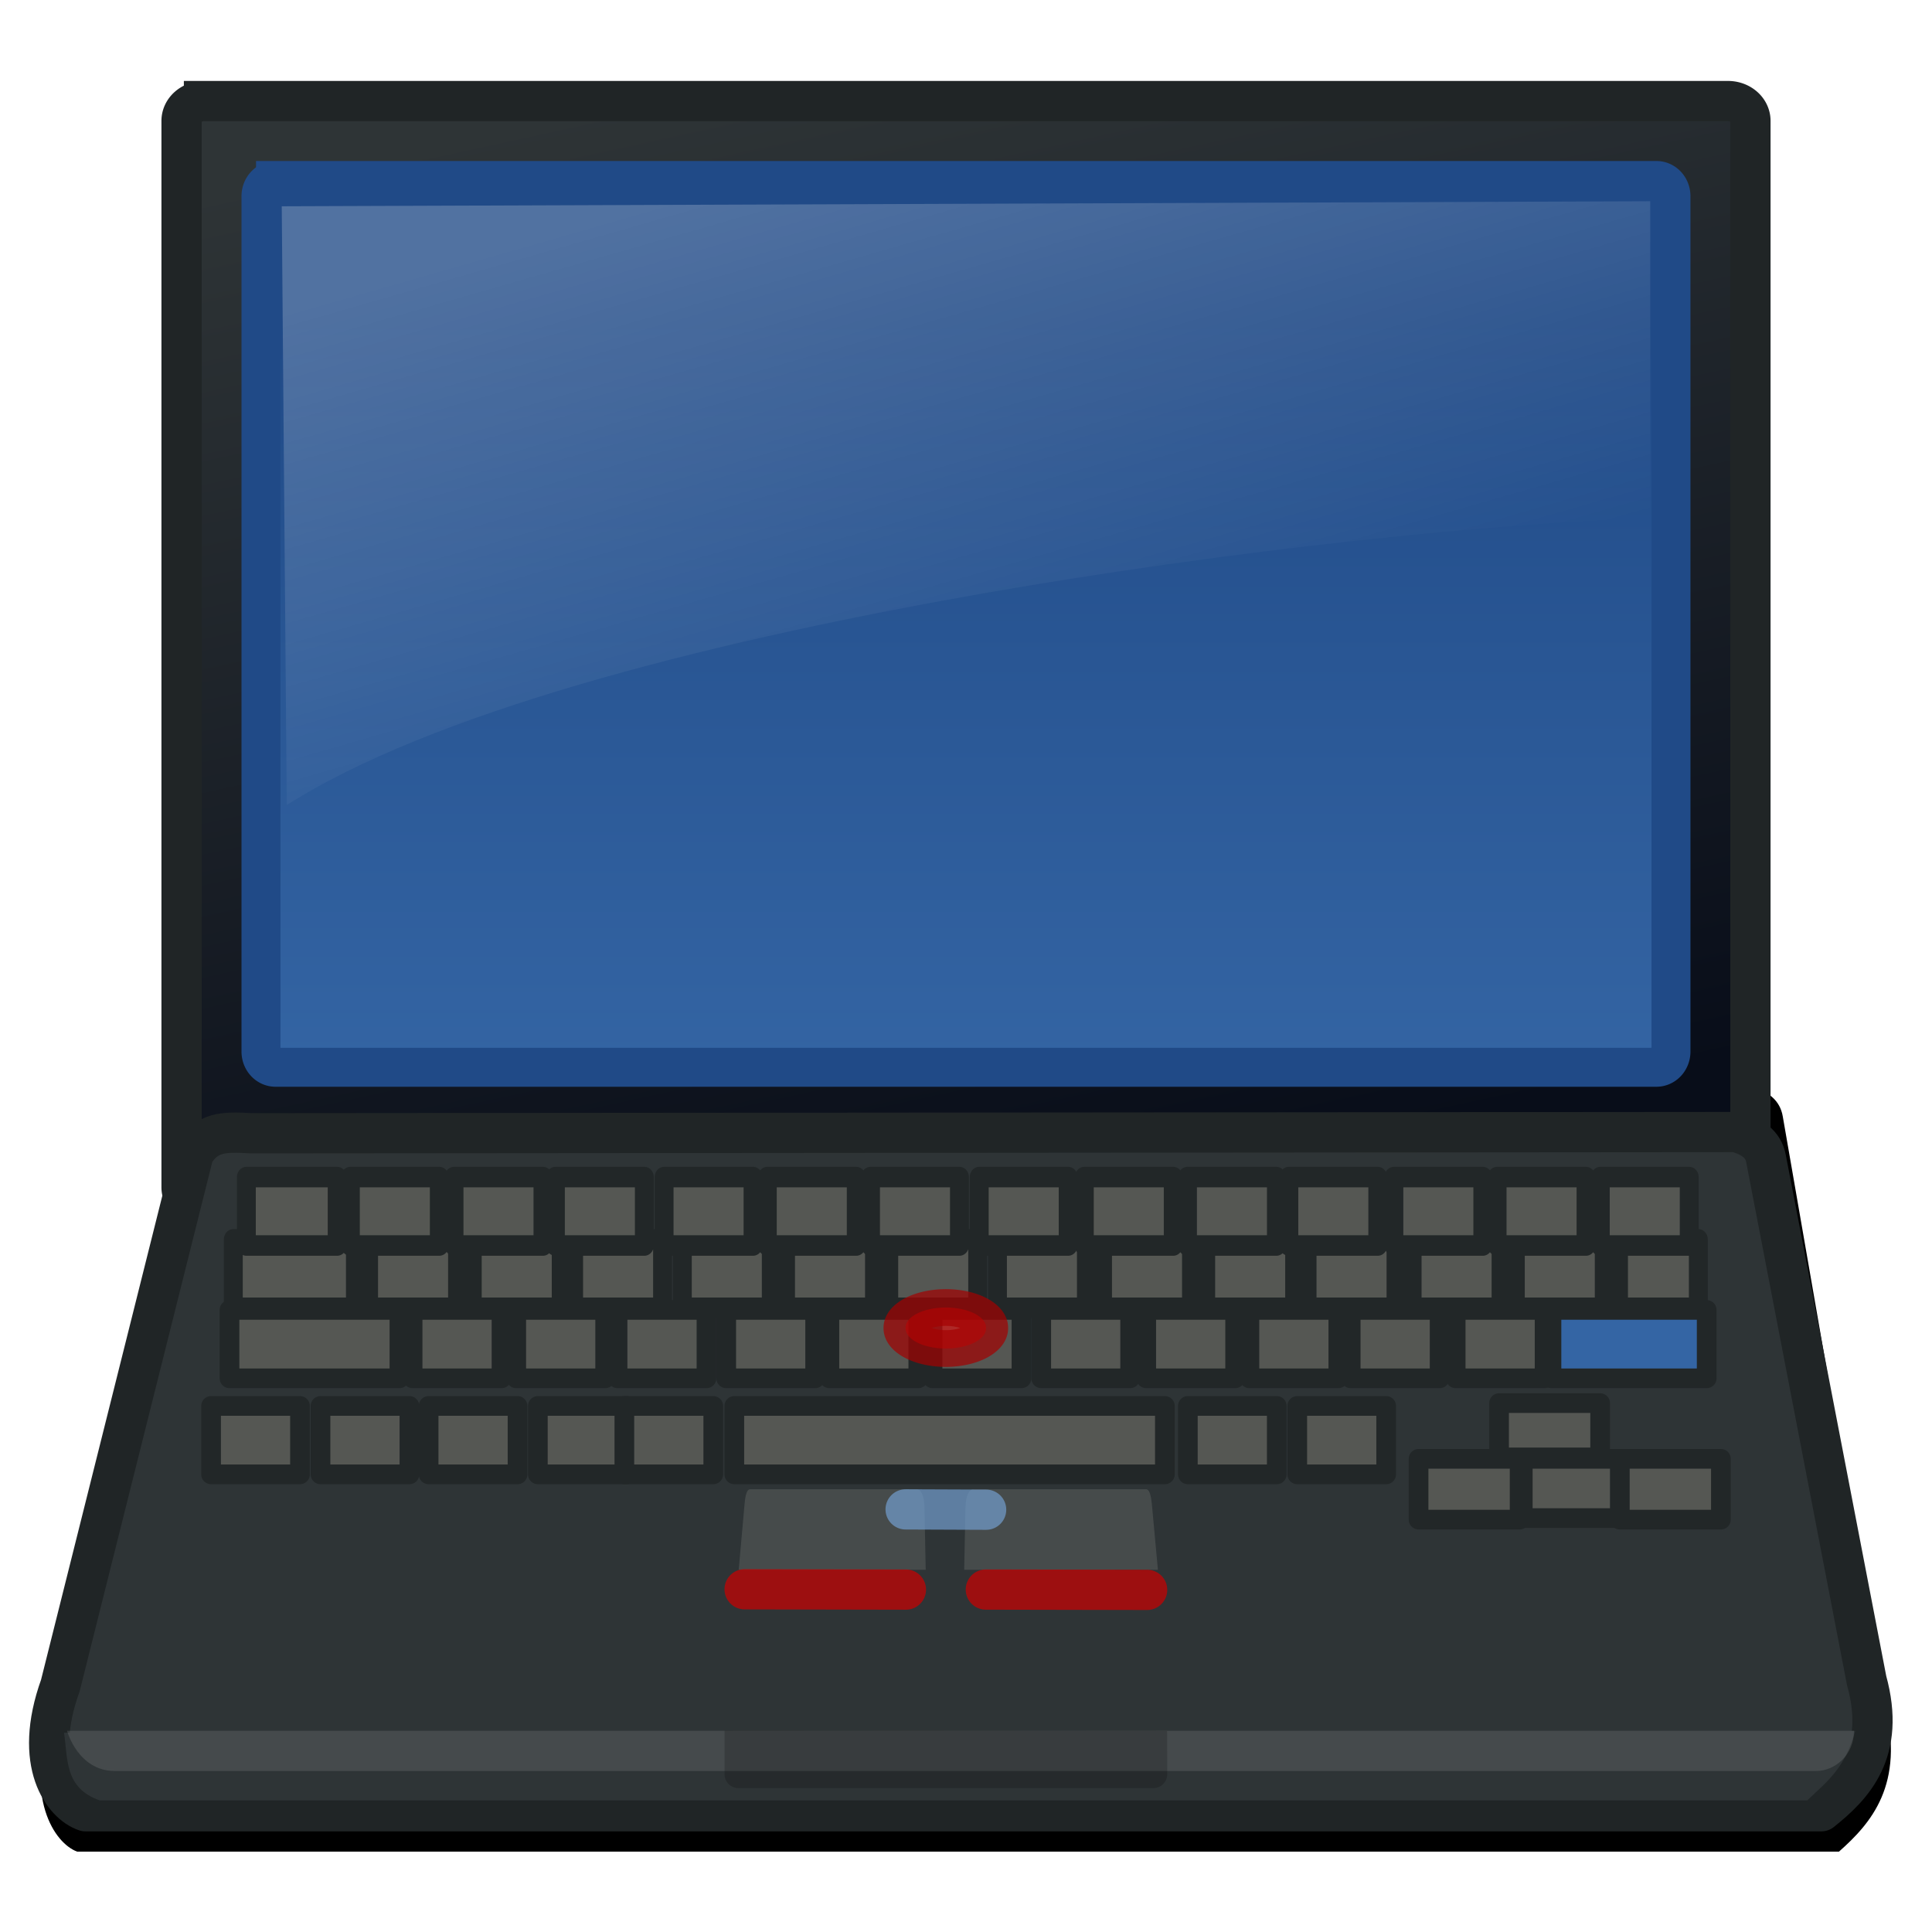 <svg viewBox="0 0 48 48" xmlns="http://www.w3.org/2000/svg">
<defs>
<filter height="1.203" id="filter5450" width="1.076" x="-.038" y="-.102">
<feGaussianBlur stdDeviation=".715"/>
</filter>
<filter height="1.95" id="filter4794" width="1.505" x="-.253" y="-.475">
<feGaussianBlur stdDeviation="2.344"/>
</filter>
<linearGradient gradientTransform="matrix(1.062,0,0,1,-1.5,-.875)" gradientUnits="userSpaceOnUse" id="linearGradient5418" x1="21.088" x2="25.175" y1="4.739" y2="18.138">
<stop offset="0" stop-color="#fff"/>
<stop offset="1" stop-color="#fff" stop-opacity="0"/>
</linearGradient>
<linearGradient gradientUnits="userSpaceOnUse" id="linearGradient5426" x2="0" y1="26.942" y2="7.846">
<stop offset="0" stop-color="#3465a4"/>
<stop offset="1" stop-color="#204a87"/>
</linearGradient>
<linearGradient gradientUnits="userSpaceOnUse" id="linearGradient5623" x2="0" y1="30.941" y2="48.972">
<stop offset="0" stop-color="#2e5d9c"/>
<stop offset="1" stop-color="#2e5d9c" stop-opacity="0"/>
</linearGradient>
<linearGradient gradientUnits="userSpaceOnUse" id="linearGradient5741" x1="17.799" x2="24" y1="2.011" y2="30.489">
<stop offset="0" stop-color="#2e3436"/>
<stop offset="1" stop-color="#080d19"/>
</linearGradient>
</defs>
<path d="m4.812,29.363-3.312,13.219c-.704,1.954.084,2.946.625,3.125h43.125c.788-.629 1.614-1.476 1.125-3.25l-2.5-12.969c-.066-.357-.352-.549-.75-.656l-36.875.031c-.721-.044-1.1-.027-1.438.5z" fill-rule="evenodd" filter="url(#filter5450)" transform="matrix(1.015,0,0,1.126,-.24,-5.463)"/>
<path d="m5.068,2.511h37.864a.557,.492 0 0,1 .557.492v26.494a.557,.492 0 0,1 -.557.492h-37.864a.557,.492 0 0,1 -.557-.492v-26.494a.557,.492 0 0,1 .557-.492" fill="url(#linearGradient5741)" fill-rule="evenodd" stroke="#202526" stroke-linecap="square" stroke-linejoin="round"/>
<path d="m4.812,28.656-3.312,13.219c-.704,1.954.084,2.946.625,3.125h43.125c.788-.629 1.614-1.476 1.125-3.25l-2.5-12.969c-.066-.357-.352-.549-.75-.656l-36.875.031c-.721-.044-1.1-.027-1.438.5z" fill="#2e3436" fill-rule="evenodd" stroke="#202526" stroke-linecap="square" stroke-linejoin="round"/>
<g fill="#555753" fill-rule="evenodd" stroke="#222728" stroke-linecap="square" stroke-linejoin="round" stroke-width=".453" transform="matrix(1.036,0,0,1.125,-2.227,-6.472)">
<path d="m7.745,33.123h2.928v1.511h-2.928z" fill="#555753" fill-rule="evenodd" stroke="#222728" stroke-linecap="square" stroke-linejoin="round" stroke-width=".453"/>
<path d="m10.989,33.123h2.133v1.511h-2.133z" fill="#555753" fill-rule="evenodd" stroke="#222728" stroke-linecap="square" stroke-linejoin="round" stroke-width=".453"/>
<path d="m13.475,33.123h2.133v1.511h-2.133z" fill="#555753" fill-rule="evenodd" stroke="#222728" stroke-linecap="square" stroke-linejoin="round" stroke-width=".453"/>
<path d="m15.906,33.123h2.133v1.511h-2.133z" fill="#555753" fill-rule="evenodd" stroke="#222728" stroke-linecap="square" stroke-linejoin="round" stroke-width=".453"/>
<path d="m18.513,33.123h2.133v1.511h-2.133z" fill="#555753" fill-rule="evenodd" stroke="#222728" stroke-linecap="square" stroke-linejoin="round" stroke-width=".453"/>
<path d="m20.988,33.123h2.133v1.511h-2.133z" fill="#555753" fill-rule="evenodd" stroke="#222728" stroke-linecap="square" stroke-linejoin="round" stroke-width=".453"/>
<path d="m23.463,33.123h2.133v1.511h-2.133z" fill="#555753" fill-rule="evenodd" stroke="#222728" stroke-linecap="square" stroke-linejoin="round" stroke-width=".453"/>
<path d="m26.07,33.123h2.133v1.511h-2.133z" fill="#555753" fill-rule="evenodd" stroke="#222728" stroke-linecap="square" stroke-linejoin="round" stroke-width=".453"/>
<path d="m28.59,33.123h2.133v1.511h-2.133z" fill="#555753" fill-rule="evenodd" stroke="#222728" stroke-linecap="square" stroke-linejoin="round" stroke-width=".453"/>
<path d="m31.064,33.123h2.133v1.511h-2.133z" fill="#555753" fill-rule="evenodd" stroke="#222728" stroke-linecap="square" stroke-linejoin="round" stroke-width=".453"/>
<path d="m33.495,33.123h2.133v1.511h-2.133z" fill="#555753" fill-rule="evenodd" stroke="#222728" stroke-linecap="square" stroke-linejoin="round" stroke-width=".453"/>
<path d="m36.014,33.123h2.133v1.511h-2.133z" fill="#555753" fill-rule="evenodd" stroke="#222728" stroke-linecap="square" stroke-linejoin="round" stroke-width=".453"/>
<path d="m38.489,33.123h2.133v1.511h-2.133z" fill="#555753" fill-rule="evenodd" stroke="#222728" stroke-linecap="square" stroke-linejoin="round" stroke-width=".453"/>
<path d="m40.964,33.123h1.914v1.511h-1.914z" fill="#555753" fill-rule="evenodd" stroke="#222728" stroke-linecap="square" stroke-linejoin="round" stroke-width=".453"/>
</g>
<path d="m5.702,32.544h4.222v1.7h-4.222z" fill="#555753" fill-rule="evenodd" stroke="#222728" stroke-linecap="square" stroke-linejoin="round" stroke-width=".489"/>
<path d="m10.251,32.544h2.209v1.7h-2.209z" fill="#555753" fill-rule="evenodd" stroke="#222728" stroke-linecap="square" stroke-linejoin="round" stroke-width=".489"/>
<path d="m12.826,32.544h2.209v1.7h-2.209z" fill="#555753" fill-rule="evenodd" stroke="#222728" stroke-linecap="square" stroke-linejoin="round" stroke-width=".489"/>
<path d="m15.343,32.544h2.209v1.7h-2.209z" fill="#555753" fill-rule="evenodd" stroke="#222728" stroke-linecap="square" stroke-linejoin="round" stroke-width=".489"/>
<path d="m18.043,32.544h2.209v1.7h-2.209z" fill="#555753" fill-rule="evenodd" stroke="#222728" stroke-linecap="square" stroke-linejoin="round" stroke-width=".489"/>
<path d="m20.606,32.544h2.209v1.7h-2.209z" fill="#555753" fill-rule="evenodd" stroke="#222728" stroke-linecap="square" stroke-linejoin="round" stroke-width=".489"/>
<path d="m23.169,32.544h2.209v1.7h-2.209z" fill="#555753" fill-rule="evenodd" stroke="#222728" stroke-linecap="square" stroke-linejoin="round" stroke-width=".489"/>
<path d="m25.869,32.544h2.209v1.7h-2.209z" fill="#555753" fill-rule="evenodd" stroke="#222728" stroke-linecap="square" stroke-linejoin="round" stroke-width=".489"/>
<path d="m28.478,32.544h2.209v1.7h-2.209z" fill="#555753" fill-rule="evenodd" stroke="#222728" stroke-linecap="square" stroke-linejoin="round" stroke-width=".489"/>
<path d="m31.041,32.544h2.209v1.7h-2.209z" fill="#555753" fill-rule="evenodd" stroke="#222728" stroke-linecap="square" stroke-linejoin="round" stroke-width=".489"/>
<path d="m33.558,32.544h2.209v1.7h-2.209z" fill="#555753" fill-rule="evenodd" stroke="#222728" stroke-linecap="square" stroke-linejoin="round" stroke-width=".489"/>
<path d="m36.166,32.544h2.209v1.7h-2.209z" fill="#555753" fill-rule="evenodd" stroke="#222728" stroke-linecap="square" stroke-linejoin="round" stroke-width=".489"/>
<path d="m38.546,32.544h3.856v1.7h-3.856z" fill="#3465a4" fill-rule="evenodd" stroke="#222728" stroke-linecap="square" stroke-linejoin="round" stroke-width=".489"/>
<path d="m6.845,4.484h34.309a.361,.39 0 0,1 .361.39v21.252a.361,.39 0 0,1 -.361.39h-34.309a.361,.39 0 0,1 -.361-.39v-21.252a.361,.39 0 0,1 .361-.39" fill="url(#linearGradient5426)" fill-rule="evenodd" stroke="#204a87" stroke-linecap="square" stroke-linejoin="round" stroke-width=".968"/>
<path d="m10.649,34.93h2.209v1.7h-2.209z" fill="#555753" fill-rule="evenodd" stroke="#222728" stroke-linecap="square" stroke-linejoin="round" stroke-width=".489"/>
<path d="m13.363,34.93h2.209v1.7h-2.209z" fill="#555753" fill-rule="evenodd" stroke="#222728" stroke-linecap="square" stroke-linejoin="round" stroke-width=".489"/>
<path d="m18.244,34.93h10.697v1.7h-10.697z" fill="#555753" fill-rule="evenodd" stroke="#222728" stroke-linecap="square" stroke-linejoin="round" stroke-width=".489"/>
<path d="m29.512,34.93h2.209v1.7h-2.209z" fill="#555753" fill-rule="evenodd" stroke="#222728" stroke-linecap="square" stroke-linejoin="round" stroke-width=".489"/>
<path d="m32.23,34.93h2.209v1.7h-2.209z" fill="#555753" fill-rule="evenodd" stroke="#222728" stroke-linecap="square" stroke-linejoin="round" stroke-width=".489"/>
<path d="m35.244,36.244h2.511v1.511h-2.511z" fill="#555753" fill-rule="evenodd" stroke="#222728" stroke-linecap="square" stroke-linejoin="round" stroke-width=".489"/>
<path d="m37.244,34.86h2.511v1.349h-2.511z" fill="#555753" fill-rule="evenodd" stroke="#222728" stroke-linecap="square" stroke-linejoin="round" stroke-width=".489"/>
<path d="m37.833,36.244h2.923v1.473h-2.923z" fill="#555753" fill-rule="evenodd" stroke="#222728" stroke-linecap="square" stroke-linejoin="round" stroke-width=".489"/>
<path d="m40.244,36.244h2.511v1.511h-2.511z" fill="#555753" fill-rule="evenodd" stroke="#222728" stroke-linecap="square" stroke-linejoin="round" stroke-width=".489"/>
<path d="m7.963,34.93h2.209v1.7h-2.209z" fill="#555753" fill-rule="evenodd" stroke="#222728" stroke-linecap="square" stroke-linejoin="round" stroke-width=".489"/>
<path d="m5.244,34.93h2.209v1.7h-2.209z" fill="#555753" fill-rule="evenodd" stroke="#222728" stroke-linecap="square" stroke-linejoin="round" stroke-width=".489"/>
<g fill="#555753" fill-rule="evenodd" stroke="#222728" stroke-linecap="square" stroke-linejoin="round" stroke-width=".453" transform="matrix(1.036,0,0,1.125,-2.68,-8.019)">
<path d="m8.495,33.123h2.178v1.511h-2.178z" fill="#555753" fill-rule="evenodd" stroke="#222728" stroke-linecap="square" stroke-linejoin="round" stroke-width=".453"/>
<path d="m10.989,33.123h2.133v1.511h-2.133z" fill="#555753" fill-rule="evenodd" stroke="#222728" stroke-linecap="square" stroke-linejoin="round" stroke-width=".453"/>
<path d="m13.475,33.123h2.133v1.511h-2.133z" fill="#555753" fill-rule="evenodd" stroke="#222728" stroke-linecap="square" stroke-linejoin="round" stroke-width=".453"/>
<path d="m15.906,33.123h2.133v1.511h-2.133z" fill="#555753" fill-rule="evenodd" stroke="#222728" stroke-linecap="square" stroke-linejoin="round" stroke-width=".453"/>
<path d="m18.513,33.123h2.133v1.511h-2.133z" fill="#555753" fill-rule="evenodd" stroke="#222728" stroke-linecap="square" stroke-linejoin="round" stroke-width=".453"/>
<path d="m20.988,33.123h2.133v1.511h-2.133z" fill="#555753" fill-rule="evenodd" stroke="#222728" stroke-linecap="square" stroke-linejoin="round" stroke-width=".453"/>
<path d="m23.463,33.123h2.133v1.511h-2.133z" fill="#555753" fill-rule="evenodd" stroke="#222728" stroke-linecap="square" stroke-linejoin="round" stroke-width=".453"/>
<path d="m26.07,33.123h2.133v1.511h-2.133z" fill="#555753" fill-rule="evenodd" stroke="#222728" stroke-linecap="square" stroke-linejoin="round" stroke-width=".453"/>
<path d="m28.59,33.123h2.133v1.511h-2.133z" fill="#555753" fill-rule="evenodd" stroke="#222728" stroke-linecap="square" stroke-linejoin="round" stroke-width=".453"/>
<path d="m31.064,33.123h2.133v1.511h-2.133z" fill="#555753" fill-rule="evenodd" stroke="#222728" stroke-linecap="square" stroke-linejoin="round" stroke-width=".453"/>
<path d="m33.495,33.123h2.133v1.511h-2.133z" fill="#555753" fill-rule="evenodd" stroke="#222728" stroke-linecap="square" stroke-linejoin="round" stroke-width=".453"/>
<path d="m36.014,33.123h2.133v1.511h-2.133z" fill="#555753" fill-rule="evenodd" stroke="#222728" stroke-linecap="square" stroke-linejoin="round" stroke-width=".453"/>
<path d="m38.489,33.123h2.133v1.511h-2.133z" fill="#555753" fill-rule="evenodd" stroke="#222728" stroke-linecap="square" stroke-linejoin="round" stroke-width=".453"/>
<path d="m40.964,33.123h2.133v1.511h-2.133z" fill="#555753" fill-rule="evenodd" stroke="#222728" stroke-linecap="square" stroke-linejoin="round" stroke-width=".453"/>
</g>
<path d="m1.591,43.05c.098.644.003,1.371.884,1.679h42.426c.499-.476.927-.783 1.193-1.724l-44.504.044z" fill="#2e3436" fill-rule="evenodd"/>
<path d="m7,5.125 .125,14.875c7.119-4.526 26.595-6.918 33.875-7.125v-7.875l-34,.125z" fill="url(#linearGradient5418)" fill-rule="evenodd" opacity=".218"/>
<path d="m1.666,43h44.396c0,.619-.488,1-.938,1h-42.271c-.918,0-1.188-1-1.188-1z" fill="#eeeeec" fill-rule="evenodd" opacity=".12"/>
<path d="m13.081,29.438h22.274l-3.536,11.844h-15.733l-3.005-11.844z" fill="url(#linearGradient5623)" fill-rule="evenodd" filter="url(#filter4794)" opacity=".3" transform="matrix(1.482,0,0,.929,28.619,2.659)"/>
<path d="m28.997,43.006 .003,1.074c0,.191-.154.345-.345.345h-10.309c-.191,0-.345-.154-.345-.345v-1.083l10.997.008z" fill-rule="evenodd" opacity=".185"/>
<path d="m18.501,37.34-.148,1.66h4.646l-.031-1.538c-.007-.312-.088-.456-.188-.462h-4.154c-.063.009-.104.124-.125.34z" fill="#888a85" fill-rule="evenodd" opacity=".27"/>
<path d="m28.615,37.34 .153,1.66h-4.813l.032-1.538c.007-.312.092-.456.194-.462h4.303c.065.009.108.124.13.34z" fill="#888a85" fill-rule="evenodd" opacity=".27"/>
<path d="m9.369,59.977a2.873,1.724 0 1,1 -5.745,0 2.873,1.724 0 1,1 5.745,0z" fill="#f00" fill-opacity=".75" fill-rule="evenodd" opacity=".7" stroke="#a40000" stroke-width="3.147" transform="matrix(.348,0,0,.29,21.238,15.601)"/>
<path d="m24.493,39.492 4.007.008" fill="none" opacity=".7" stroke="#c00" stroke-linecap="round"/>
<path d="m18.5,39.485 4.007.008" fill="none" opacity=".7" stroke="#c00" stroke-linecap="round"/>
<path d="m22.5,37.5 2,.008" fill="none" opacity=".7" stroke="#729fcf" stroke-linecap="round"/>
<path d="m15.512,34.93h2.209v1.7h-2.209z" fill="#555753" fill-rule="evenodd" stroke="#222728" stroke-linecap="square" stroke-linejoin="round" stroke-width=".489"/>
</svg>
